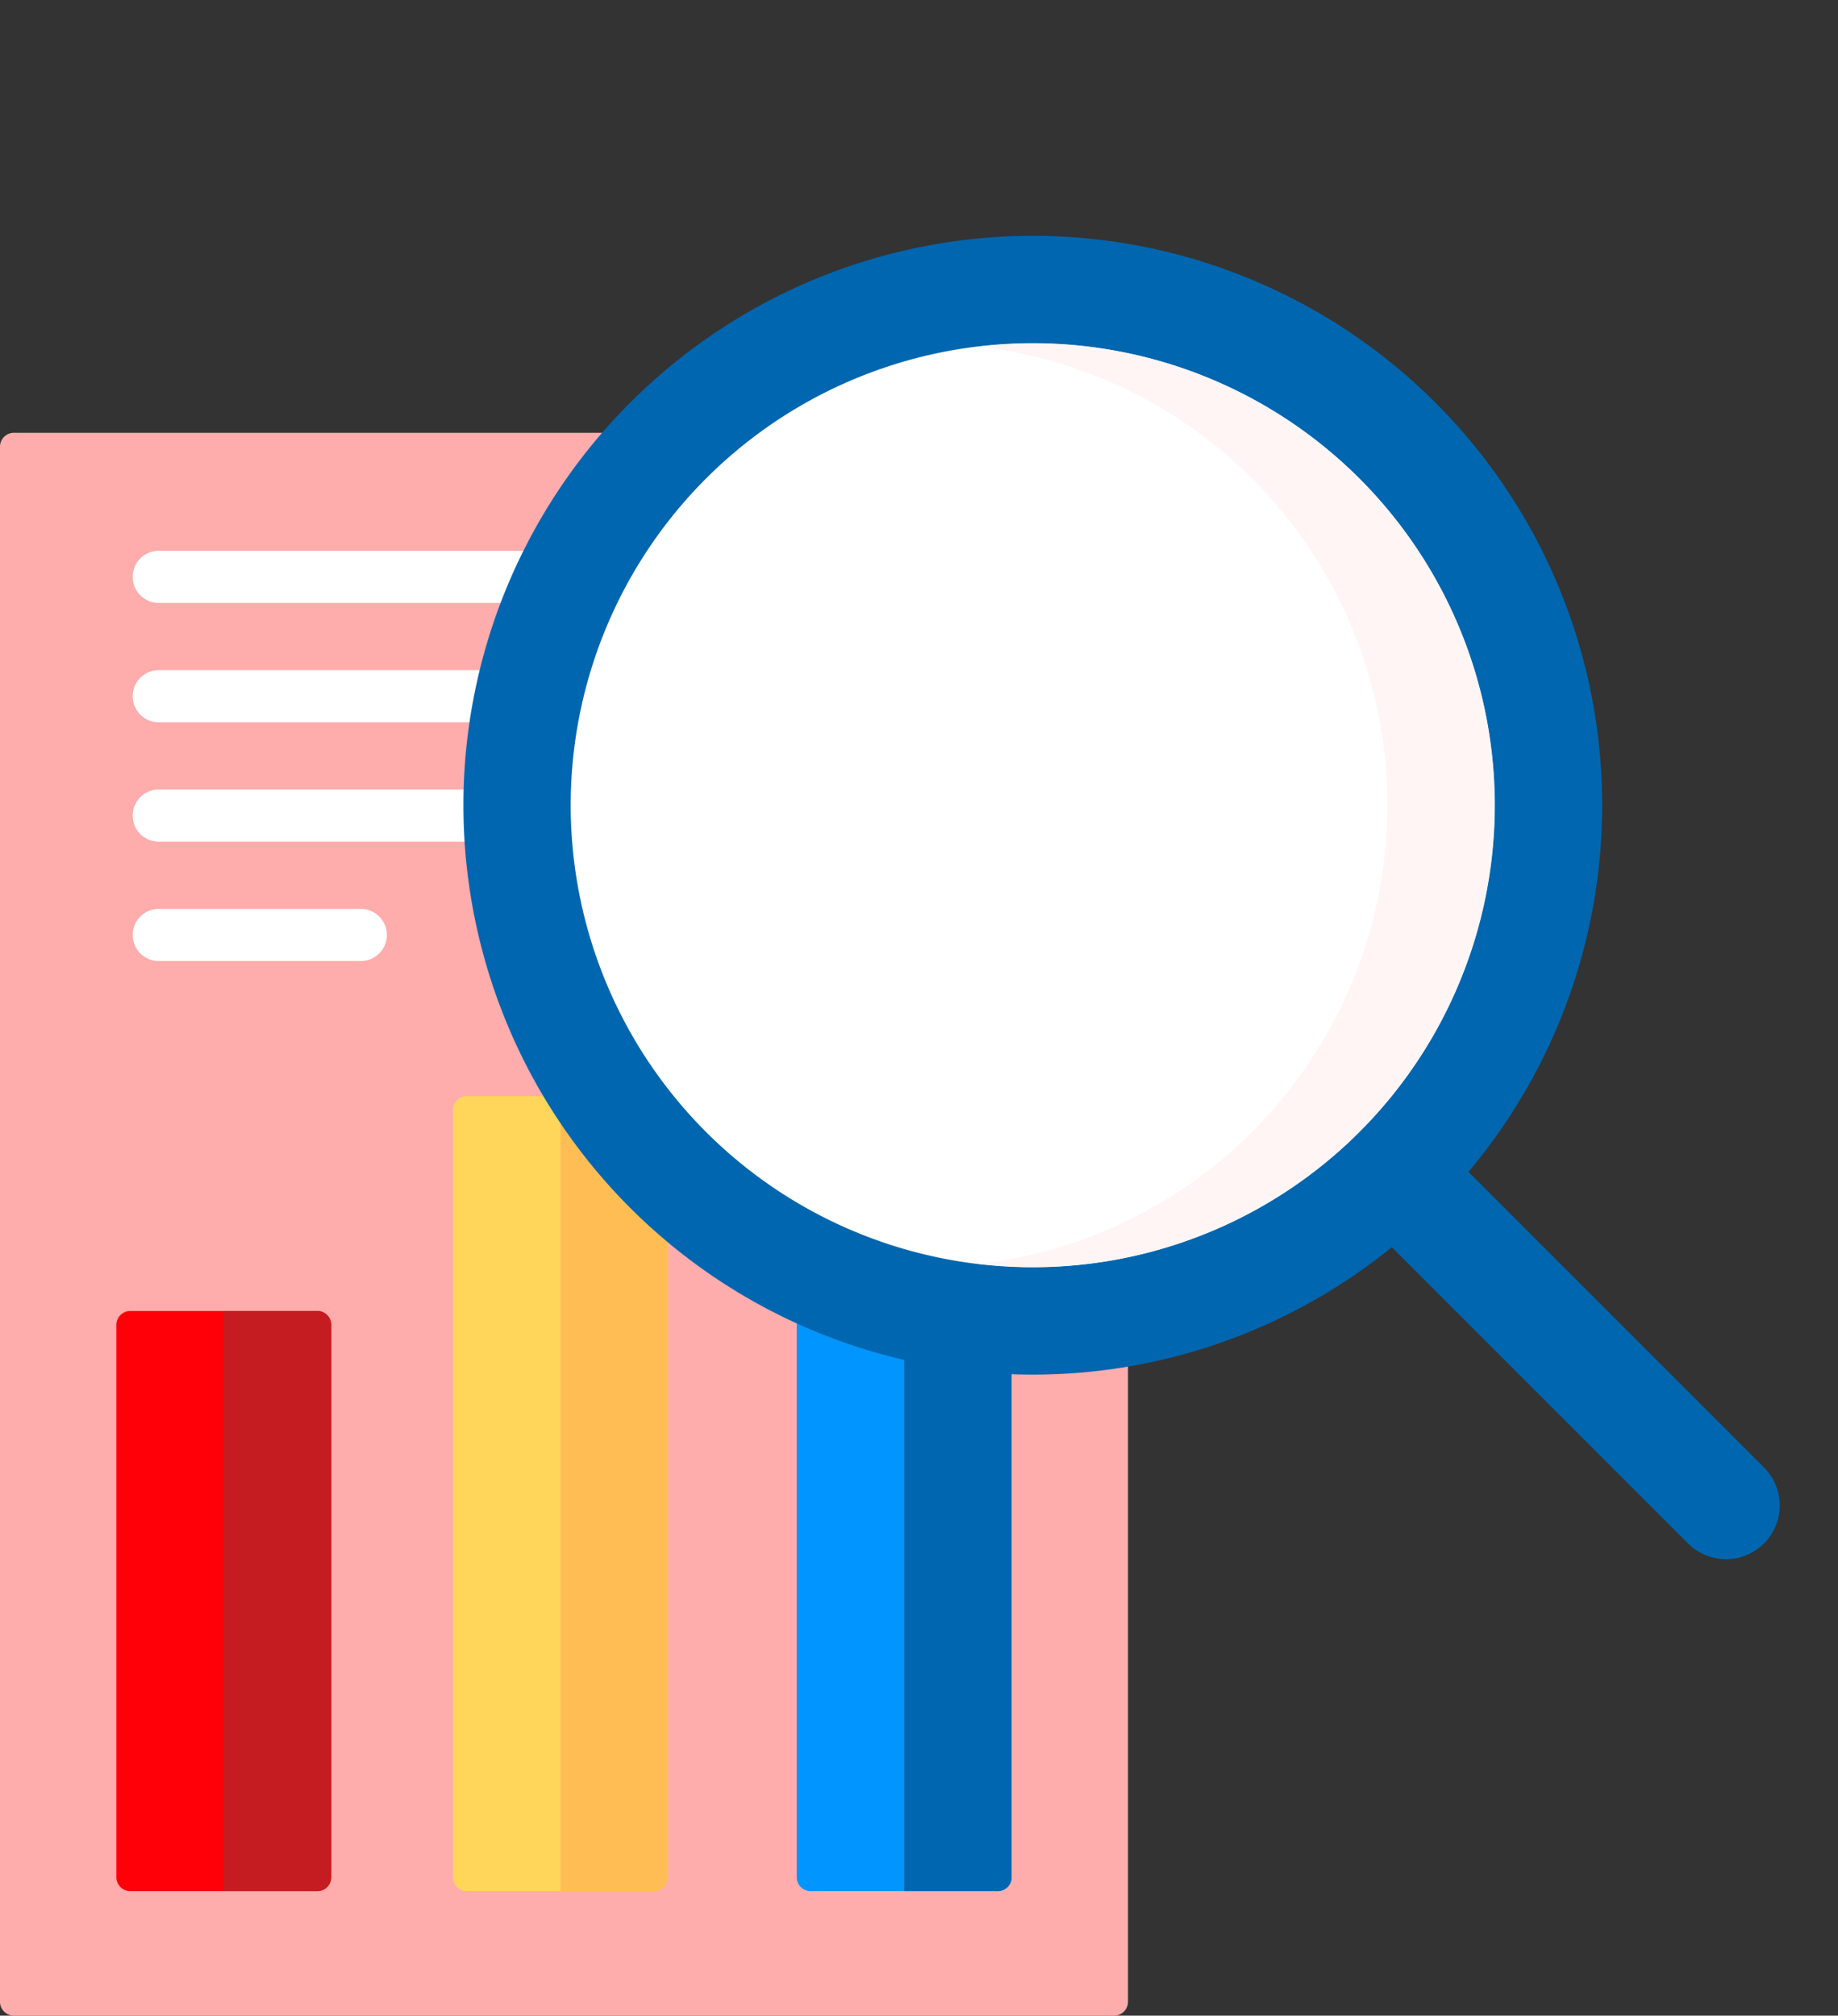 <svg xmlns="http://www.w3.org/2000/svg" width="126.109" height="138.293" viewBox="0 0 126.109 138.293">
  <rect x="0" y="0" width="126.109" height="138.293" fill="#333333" stroke="none"/>
  <g id="Feasibility_study" data-name="Feasibility study" transform="translate(0 67.845)">
    <g id="Group_40946" data-name="Group 40946" transform="translate(0 -67.845)">
      <path id="Path_31824" data-name="Path 31824" d="M413.727,282.412h0a3.685,3.685,0,0,1-5.212,0l-24.149-24.149,5.212-5.212L413.727,277.2A3.685,3.685,0,0,1,413.727,282.412Z" transform="translate(-292.695 -176.517)" fill="#0066af"/>
      <path id="Path_31825" data-name="Path 31825" d="M76.441,165.258H.954A.954.954,0,0,1,0,164.3V57.614a.954.954,0,0,1,.954-.954H76.441a.954.954,0,0,1,.954.954V164.3A.954.954,0,0,1,76.441,165.258Z" transform="translate(0 -26.966)" fill="#ffacac"/>
      <path id="Path_31826" data-name="Path 31826" d="M47.269,349.091H34.435a.954.954,0,0,1-.954-.954V310.242a.954.954,0,0,1,.954-.954H47.269a.954.954,0,0,1,.954.954v37.895A.954.954,0,0,1,47.269,349.091Z" transform="translate(-25.496 -219.342)" fill="#ff0009"/>
      <path id="Path_31827" data-name="Path 31827" d="M144.106,302.022H131.272a.954.954,0,0,1-.954-.954V248.431a.954.954,0,0,1,.954-.954h12.834a.954.954,0,0,1,.954.954v52.637A.954.954,0,0,1,144.106,302.022Z" transform="translate(-99.237 -172.273)" fill="#ffd659"/>
      <path id="Path_31828" data-name="Path 31828" d="M243,319.281H230.169a.954.954,0,0,1-.954-.954V271.095a.954.954,0,0,1,.954-.954H243a.954.954,0,0,1,.954.954v47.232A.954.954,0,0,1,243,319.281Z" transform="translate(-174.547 -189.532)" fill="#0095ff"/>
      <path id="Path_31829" data-name="Path 31829" d="M64.386,309.288v39.8H70.8a.954.954,0,0,0,.954-.954V310.242a.954.954,0,0,0-.954-.954Z" transform="translate(-49.03 -219.342)" fill="#c51c22"/>
      <path id="Path_31830" data-name="Path 31830" d="M161.223,247.477v54.545h6.417a.954.954,0,0,0,.954-.954V248.431a.954.954,0,0,0-.954-.954Z" transform="translate(-122.771 -172.273)" fill="#ffbd54"/>
      <path id="Path_31831" data-name="Path 31831" d="M260.121,270.141v49.14h6.417a.954.954,0,0,0,.954-.954V271.095a.954.954,0,0,0-.954-.954Z" transform="translate(-198.082 -189.532)" fill="#0066af"/>
      <g id="Group_40945" data-name="Group 40945" transform="translate(9.145 37.789)">
        <path id="Path_31832" data-name="Path 31832" d="M40.132,94.178H94.185a1.789,1.789,0,1,0,0-3.577H40.132a1.789,1.789,0,1,0,0,3.577Z" transform="translate(-38.343 -90.601)" fill="#fff"/>
        <path id="Path_31833" data-name="Path 31833" d="M94.185,124.94H40.132a1.789,1.789,0,1,0,0,3.577H94.185a1.789,1.789,0,1,0,0-3.577Z" transform="translate(-38.343 -116.75)" fill="#fff"/>
        <path id="Path_31834" data-name="Path 31834" d="M94.185,159.28H40.132a1.789,1.789,0,1,0,0,3.577H94.185a1.789,1.789,0,1,0,0-3.577Z" transform="translate(-38.343 -142.9)" fill="#fff"/>
        <path id="Path_31835" data-name="Path 31835" d="M53.91,193.619H40.132a1.789,1.789,0,1,0,0,3.577H53.91a1.789,1.789,0,1,0,0-3.577Z" transform="translate(-38.343 -169.049)" fill="#fff"/>
      </g>
      <path id="Path_31838" data-name="Path 31838" d="M39.066,0A39.066,39.066,0,1,1,0,39.066,39.066,39.066,0,0,1,39.066,0Z" transform="translate(15.615 55.247) rotate(-45)" fill="#0066af"/>
      <path id="Path_31836" data-name="Path 31836" d="M218.379,85.06a31.7,31.7,0,1,1,0-44.824A31.731,31.731,0,0,1,218.379,85.06Z" transform="translate(-125.104 -7.401)" fill="#fff"/>
      <path id="Path_31837" data-name="Path 31837" d="M307.762,40.24a31.655,31.655,0,0,0-26.1-9.054,31.678,31.678,0,0,1,0,62.932,31.683,31.683,0,0,0,26.1-53.878Z" transform="translate(-214.488 -7.404)" fill="#fff5f5"/>
    </g>
  </g>
</svg>
